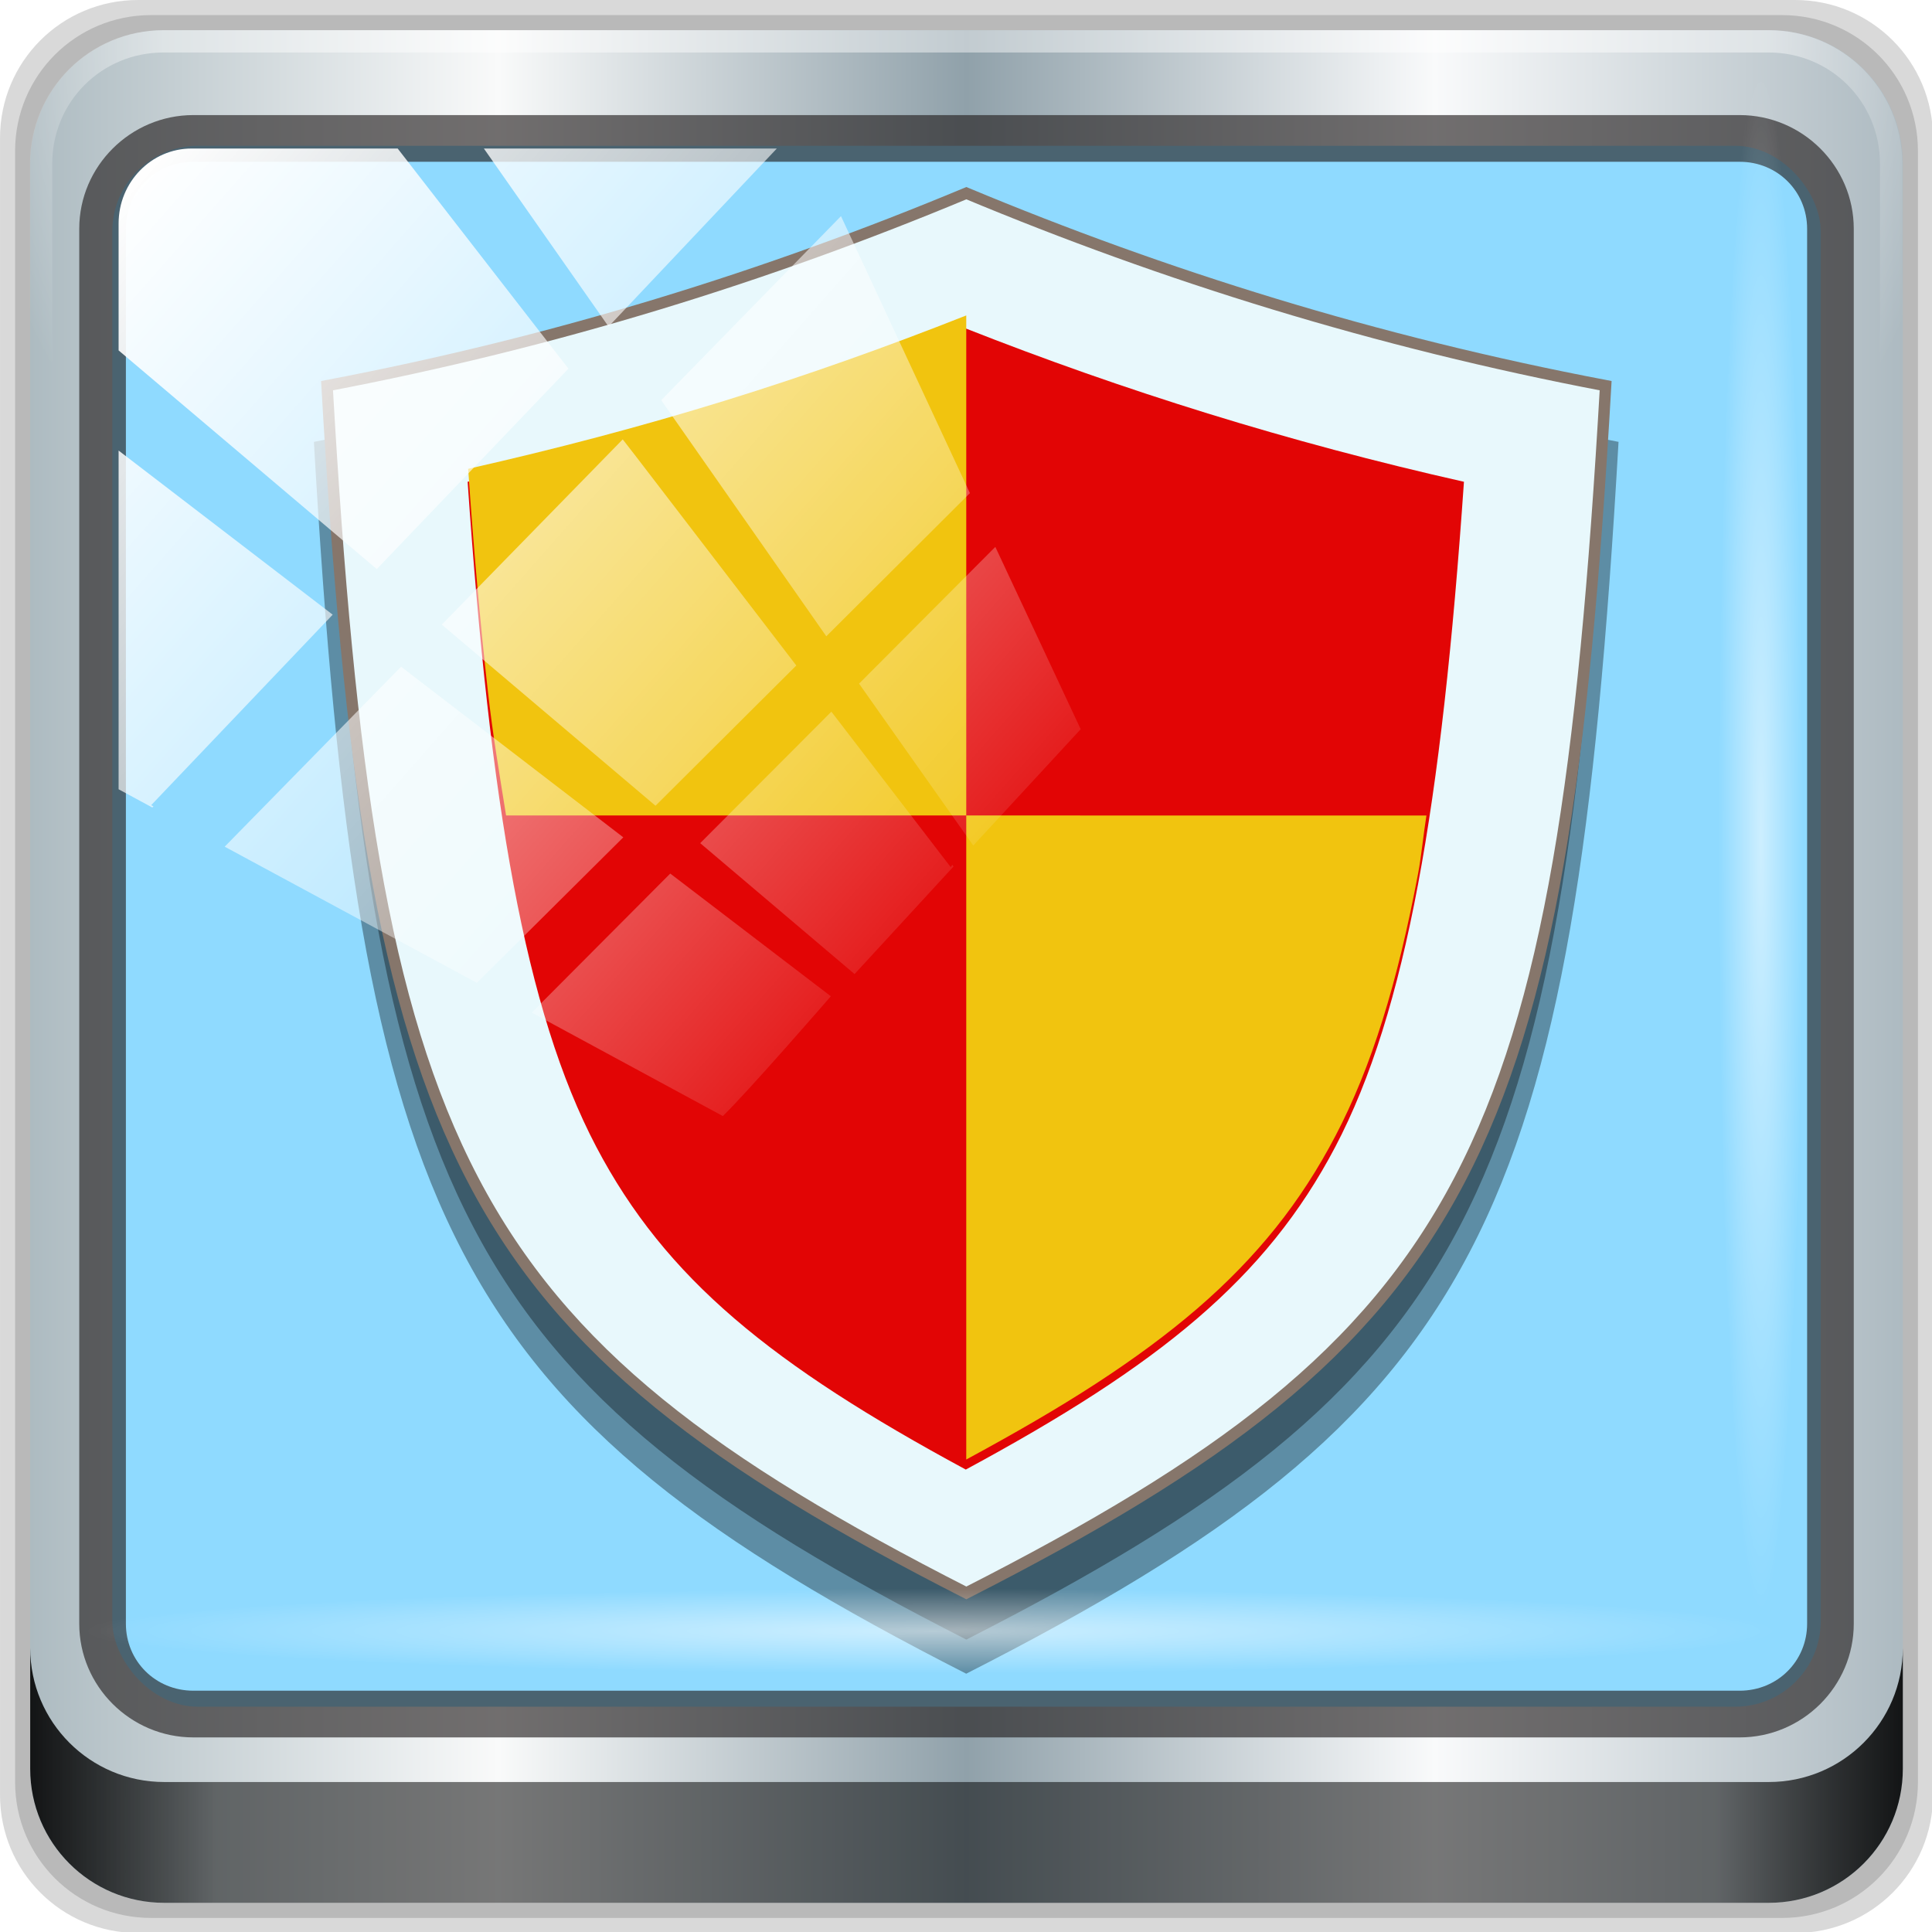 <?xml version="1.0" encoding="UTF-8" standalone="no"?>
<!-- Created with Inkscape (http://www.inkscape.org/) -->

<svg
   xmlns:dc="http://purl.org/dc/elements/1.1/"
   xmlns:cc="http://creativecommons.org/ns#"
   xmlns:rdf="http://www.w3.org/1999/02/22-rdf-syntax-ns#"
   xmlns:svg="http://www.w3.org/2000/svg"
   xmlns="http://www.w3.org/2000/svg"
   xmlns:xlink="http://www.w3.org/1999/xlink"
   xmlns:sodipodi="http://sodipodi.sourceforge.net/DTD/sodipodi-0.dtd"
   xmlns:inkscape="http://www.inkscape.org/namespaces/inkscape"
   width="96"
   height="96"
   id="svg2"
   version="1.1"
   inkscape:version="0.92.2 5c3e80d, 2017-08-06"
   sodipodi:docname="clamav-gui.svg">
  <defs
     id="defs4">
    <linearGradient
       id="linearGradient3795">
      <stop
         style="stop-color:#e28c05;stop-opacity:1;"
         offset="0"
         id="stop3797" />
      <stop
         style="stop-color:#e2bc05;stop-opacity:1;"
         offset="1"
         id="stop3799" />
    </linearGradient>
    <linearGradient
       inkscape:collect="always"
       xlink:href="#linearGradient3795"
       id="linearGradient3801"
       x1="45"
       y1="1047.362"
       x2="45"
       y2="957.362"
       gradientUnits="userSpaceOnUse" />
    <radialGradient
       inkscape:collect="always"
       xlink:href="#linearGradient4133-5"
       id="radialGradient4992"
       gradientUnits="userSpaceOnUse"
       gradientTransform="matrix(1.04,0,0,0.052,34.917,84.069)"
       cx="13.948"
       cy="44.893"
       fx="13.948"
       fy="44.893"
       r="43.199" />
    <radialGradient
       inkscape:collect="always"
       xlink:href="#linearGradient4133-5"
       id="radialGradient3831-7"
       gradientUnits="userSpaceOnUse"
       gradientTransform="matrix(0.975,0,0,0.049,-4.148,101.319)"
       cx="13.948"
       cy="44.893"
       fx="13.948"
       fy="44.893"
       r="43.199" />
    <linearGradient
       id="linearGradient4133-5"
       inkscape:collect="always">
      <stop
         id="stop4135-4"
         offset="0"
         style="stop-color:#ffffff;stop-opacity:1;" />
      <stop
         id="stop4137-5"
         offset="1"
         style="stop-color:#ffffff;stop-opacity:0;" />
    </linearGradient>
    <radialGradient
       inkscape:collect="always"
       xlink:href="#linearGradient4133-5"
       id="radialGradient3833-1"
       gradientUnits="userSpaceOnUse"
       gradientTransform="matrix(0.948,0,0,0.052,31.341,-95.611)"
       cx="13.948"
       cy="44.893"
       fx="13.948"
       fy="44.893"
       r="43.199" />
    <linearGradient
       y2="14.514"
       x2="50.528"
       y1="-28.642"
       x1="2.771"
       gradientUnits="userSpaceOnUse"
       id="linearGradient4967"
       xlink:href="#linearGradient4213-7-8"
       inkscape:collect="always" />
    <clipPath
       id="clipPath4156-4-6"
       clipPathUnits="userSpaceOnUse">
      <path
         inkscape:connector-curvature="0"
         id="path4158-0-3"
         d="m 27.046,-55.695 -14.214,13.321 h 0.061 l 15.653,21.771 10.231,-10.546 C 38.562,-32.302 27.468,-54.819 27.046,-55.695 Z M 9.647,-39.383 -5.241,-25.321 15.988,-7.806 26.372,-18.383 Z m 31.491,12.951 -9.741,9.714 8.945,12.458 7.781,-7.555 z m -49.84,4.379 -13.754,12.982 26.283,13.846 0.061,-0.062 -0.123,-0.062 L 13.599,-5.401 -8.702,-22.053 Z m 38.015,7.401 -9.803,9.775 11.579,9.559 7.628,-7.401 -8.669,-11.009 z m 20.187,5.674 -7.383,7.216 6.188,8.542 5.82,-6.137 z m -32.195,6.322 -9.557,9.498 13.662,7.185 7.934,-7.678 z m 23.312,2.374 -7.107,6.938 8.363,6.907 5.361,-5.674 -0.061,-0.092 -0.092,0.123 -6.464,-8.203 z m -8.73,8.542 -7.505,7.339 10.354,5.458 c 1.397,-1.321 5.675,-6.123 5.851,-6.322 z"
         style="opacity:0.6;fill:#ffffff;fill-opacity:1;stroke:none" />
    </clipPath>
    <linearGradient
       id="linearGradient4213-7-8"
       inkscape:collect="always">
      <stop
         id="stop4215-6-5"
         offset="0"
         style="stop-color:#ffffff;stop-opacity:1;" />
      <stop
         id="stop4217-5-2"
         offset="1"
         style="stop-color:#ffffff;stop-opacity:0;" />
    </linearGradient>
    <linearGradient
       inkscape:collect="always"
       xlink:href="#linearGradient4213-7-8"
       id="linearGradient3837-7"
       gradientUnits="userSpaceOnUse"
       x1="2.771"
       y1="-28.642"
       x2="50.528"
       y2="14.514" />
    <clipPath
       id="clipPath4156-4"
       clipPathUnits="userSpaceOnUse">
      <path
         inkscape:connector-curvature="0"
         id="path4158-0"
         d="m 27.046,-55.695 -14.214,13.321 h 0.061 l 15.653,21.771 10.231,-10.546 C 38.562,-32.302 27.468,-54.819 27.046,-55.695 Z M 9.647,-39.383 -5.241,-25.321 15.988,-7.806 26.372,-18.383 Z m 31.491,12.951 -9.741,9.714 8.945,12.458 7.781,-7.555 z m -49.84,4.379 -13.754,12.982 26.283,13.846 0.061,-0.062 -0.123,-0.062 L 13.599,-5.401 -8.702,-22.053 Z m 38.015,7.401 -9.803,9.775 11.579,9.559 7.628,-7.401 -8.669,-11.009 z m 20.187,5.674 -7.383,7.216 6.188,8.542 5.82,-6.137 z m -32.195,6.322 -9.557,9.498 13.662,7.185 7.934,-7.678 z m 23.312,2.374 -7.107,6.938 8.363,6.907 5.361,-5.674 -0.061,-0.092 -0.092,0.123 -6.464,-8.203 z m -8.73,8.542 -7.505,7.339 10.354,5.458 c 1.397,-1.321 5.675,-6.123 5.851,-6.322 z"
         style="opacity:0.6;fill:#ffffff;fill-opacity:1;stroke:none" />
    </clipPath>
    <linearGradient
       id="linearGradient4213-7"
       inkscape:collect="always">
      <stop
         id="stop4215-6"
         offset="0"
         style="stop-color:#ffffff;stop-opacity:1;" />
      <stop
         id="stop4217-5"
         offset="1"
         style="stop-color:#ffffff;stop-opacity:0;" />
    </linearGradient>
    <linearGradient
       inkscape:collect="always"
       xlink:href="#linearGradient4213-7"
       id="linearGradient3837"
       gradientUnits="userSpaceOnUse"
       x1="2.771"
       y1="-28.642"
       x2="50.528"
       y2="14.514" />
    <filter
       id="filter3174-3"
       style="color-interpolation-filters:sRGB">
      <feGaussianBlur
         stdDeviation="1.71"
         id="feGaussianBlur3176-6" />
    </filter>
    <linearGradient
       gradientTransform="scale(1.006,0.994)"
       gradientUnits="userSpaceOnUse"
       id="ButtonShadow-1"
       y2="7.017"
       x2="45.448"
       y1="92.54"
       x1="45.448">
      <stop
         offset="0"
         style="stop-color:#000000;stop-opacity:1"
         id="stop3750-9" />
      <stop
         offset="1"
         style="stop-color:#000000;stop-opacity:0.588"
         id="stop3752-9" />
    </linearGradient>
    <linearGradient
       inkscape:collect="always"
       xlink:href="#ButtonShadow-1"
       id="linearGradient3835"
       gradientUnits="userSpaceOnUse"
       gradientTransform="scale(1.006,0.994)"
       x1="45.448"
       y1="92.54"
       x2="45.448"
       y2="7.017" />
    <radialGradient
       inkscape:collect="always"
       xlink:href="#linearGradient4133"
       id="radialGradient3833"
       gradientUnits="userSpaceOnUse"
       gradientTransform="matrix(0.888,0,0,0.049,51.887,-52.752)"
       cx="13.948"
       cy="44.893"
       fx="13.948"
       fy="44.893"
       r="43.199" />
    <linearGradient
       id="linearGradient4133"
       inkscape:collect="always">
      <stop
         id="stop4135"
         offset="0"
         style="stop-color:#ffffff;stop-opacity:1;" />
      <stop
         id="stop4137"
         offset="1"
         style="stop-color:#ffffff;stop-opacity:0;" />
    </linearGradient>
    <radialGradient
       inkscape:collect="always"
       xlink:href="#linearGradient4133"
       id="radialGradient3831"
       gradientUnits="userSpaceOnUse"
       gradientTransform="matrix(0.975,0,0,0.049,-4.148,101.319)"
       cx="13.948"
       cy="44.893"
       fx="13.948"
       fy="44.893"
       r="43.199" />
    <linearGradient
       id="linearGradient3832-0-6-1-1">
      <stop
         id="stop3834-6-3-7-1"
         offset="0"
         style="stop-color:#000000;stop-opacity:1;" />
      <stop
         style="stop-color:#000000;stop-opacity:0.588;"
         offset="0.1"
         id="stop3872-2-4" />
      <stop
         id="stop3844-6-2-7-6"
         offset="0.9"
         style="stop-color:#000000;stop-opacity:0.588;" />
      <stop
         id="stop3836-5-0-2-9"
         offset="1"
         style="stop-color:#000000;stop-opacity:1;" />
    </linearGradient>
    <linearGradient
       inkscape:collect="always"
       xlink:href="#linearGradient3832-0-6-1-1"
       id="linearGradient3829"
       gradientUnits="userSpaceOnUse"
       gradientTransform="matrix(1.067,0,0,1.067,8.58,-15.643)"
       x1="1.5"
       y1="88.172"
       x2="94.5"
       y2="88.172" />
    <linearGradient
       id="linearGradient4091-0-3-0-7">
      <stop
         id="stop4093-3-6-4-2"
         offset="0"
         style="stop-color:#ffffff;stop-opacity:1;" />
      <stop
         style="stop-color:#ffffff;stop-opacity:1;"
         offset="0.8"
         id="stop4099-6-1-8-3" />
      <stop
         id="stop4095-1-0-7-9"
         offset="1"
         style="stop-color:#ffffff;stop-opacity:0;" />
    </linearGradient>
    <radialGradient
       inkscape:collect="always"
       xlink:href="#linearGradient4091-0-3-0-7"
       id="radialGradient3827"
       gradientUnits="userSpaceOnUse"
       gradientTransform="matrix(-1.144,0,0,-0.933,212.762,-20.401)"
       cx="48"
       cy="-27"
       fx="48"
       fy="-27"
       r="42" />
    <linearGradient
       id="linearGradient6139-0">
      <stop
         style="stop-color:#adbbc1;stop-opacity:1"
         offset="0"
         id="stop6141-2" />
      <stop
         id="stop6151-0"
         offset="0.25"
         style="stop-color:#f9fafa;stop-opacity:1" />
      <stop
         id="stop6147-1"
         offset="0.5"
         style="stop-color:#90a1aa;stop-opacity:1" />
      <stop
         style="stop-color:#f9fafb;stop-opacity:1"
         offset="0.75"
         id="stop6149-4" />
      <stop
         style="stop-color:#adbac1;stop-opacity:1"
         offset="1"
         id="stop6143-4" />
    </linearGradient>
    <linearGradient
       inkscape:collect="always"
       xlink:href="#linearGradient6139-0"
       id="linearGradient3825"
       gradientUnits="userSpaceOnUse"
       gradientTransform="matrix(1.181,0,0,1.181,3.095,-19.948)"
       x1="6"
       y1="47"
       x2="90"
       y2="47" />
    <linearGradient
       id="linearGradient5029">
      <stop
         id="stop5031"
         offset="0"
         style="stop-color:#0a9aff;stop-opacity:1;" />
      <stop
         id="stop5033"
         offset="1"
         style="stop-color:#0070c0;stop-opacity:1;" />
    </linearGradient>
    <linearGradient
       id="linearGradient5039">
      <stop
         style="stop-color:#ff0a0a;stop-opacity:1;"
         offset="0"
         id="stop5041" />
      <stop
         style="stop-color:#c00000;stop-opacity:1;"
         offset="1"
         id="stop5043" />
    </linearGradient>
    <linearGradient
       id="linearGradient5045">
      <stop
         id="stop5047"
         offset="0"
         style="stop-color:#2fff0a;stop-opacity:1;" />
      <stop
         id="stop5049"
         offset="1"
         style="stop-color:#16b50b;stop-opacity:1;" />
    </linearGradient>
    <linearGradient
       id="linearGradient5051">
      <stop
         style="stop-color:#c60aff;stop-opacity:1;"
         offset="0"
         id="stop5053" />
      <stop
         style="stop-color:#9b0bb5;stop-opacity:1;"
         offset="1"
         id="stop5055" />
    </linearGradient>
    <linearGradient
       id="linearGradient5057">
      <stop
         id="stop5059"
         offset="0"
         style="stop-color:#ff830a;stop-opacity:1;" />
      <stop
         id="stop5061"
         offset="1"
         style="stop-color:#b55f0b;stop-opacity:1;" />
    </linearGradient>
    <linearGradient
       id="linearGradient5063">
      <stop
         style="stop-color:#6b9ab0;stop-opacity:1;"
         offset="0"
         id="stop5065" />
      <stop
         style="stop-color:#466b7a;stop-opacity:1;"
         offset="1"
         id="stop5067" />
    </linearGradient>
    <filter
       inkscape:collect="always"
       style="color-interpolation-filters:sRGB"
       id="filter921"
       x="-0.013"
       width="1.025"
       y="-0.011"
       height="1.023">
      <feGaussianBlur
         inkscape:collect="always"
         stdDeviation="0.312"
         id="feGaussianBlur923" />
    </filter>
    <linearGradient
       inkscape:collect="always"
       xlink:href="#linearGradient6139-0"
       id="linearGradient1046"
       gradientUnits="userSpaceOnUse"
       gradientTransform="matrix(1.181,0,0,1.181,3.095,-19.948)"
       x1="6"
       y1="47"
       x2="90"
       y2="47" />
    <radialGradient
       inkscape:collect="always"
       xlink:href="#linearGradient4133-5"
       id="radialGradient1048"
       gradientUnits="userSpaceOnUse"
       gradientTransform="matrix(1.04,0,0,0.052,34.917,84.069)"
       cx="13.948"
       cy="44.893"
       fx="13.948"
       fy="44.893"
       r="43.199" />
  </defs>
  <sodipodi:namedview
     id="base"
     pagecolor="#ffffff"
     bordercolor="#666666"
     borderopacity="1.0"
     inkscape:pageopacity="0.0"
     inkscape:pageshadow="2"
     inkscape:zoom="4.1763494"
     inkscape:cx="44.147381"
     inkscape:cy="51.286562"
     inkscape:document-units="px"
     inkscape:current-layer="g967"
     showgrid="false"
     inkscape:snap-page="true"
     inkscape:snap-global="false"
     inkscape:snap-center="true"
     inkscape:snap-object-midpoints="false"
     showguides="true"
     inkscape:guide-bbox="true"
     inkscape:snap-bbox="true"
     inkscape:object-paths="true"
     inkscape:object-nodes="true"
     inkscape:window-width="1280"
     inkscape:window-height="938"
     inkscape:window-x="0"
     inkscape:window-y="20"
     inkscape:window-maximized="1"
     inkscape:snap-midpoints="false"
     inkscape:snap-grids="true"
     inkscape:snap-to-guides="false">
    <inkscape:grid
       type="xygrid"
       id="grid3002"
       empspacing="5"
       visible="true"
       enabled="true"
       snapvisiblegridlinesonly="true"
       originx="0"
       originy="0"
       spacingx="1.067"
       spacingy="1.067" />
  </sodipodi:namedview>
  <g
     inkscape:label="Layer 1"
     inkscape:groupmode="layer"
     id="layer1"
     transform="translate(0,-1026.52)">
    <g
       id="g3193"
       transform="translate(0,1020.12)">
      <g
         style="display:inline"
         inkscape:label="colori"
         id="layer7">
        <g
           id="g3003"
           transform="matrix(1.096,0,0,1.096,-4.228,-1117.334)" />
      </g>
      <g
         inkscape:label="simboli"
         id="layer5" />
      <g
         id="g967"
         transform="matrix(0.938,0,0,0.938,8.9787504e-7,6.4)">
        <g
           id="layer1-6"
           inkscape:label="icona"
           transform="translate(0,34.133)">
          <g
             style="display:inline"
             transform="translate(-8.58,-18.49)"
             id="g7390">
            <path
               style="display:inline;opacity:0.15;fill:#000000;fill-opacity:1;fill-rule:nonzero;stroke:none;stroke-width:1.067"
               d="M 103.666,-15.643 H 15.895 c -4.052,0 -7.314,3.262 -7.314,7.314 V 79.442 c 0,4.052 3.262,7.314 7.314,7.314 h 87.771 c 4.052,0 7.314,-3.262 7.314,-7.314 V -8.329 c 0,-4.052 -3.262,-7.314 -7.314,-7.314 z"
               id="path3288"
               inkscape:connector-curvature="0" />
            <path
               inkscape:connector-curvature="0"
               id="path4085"
               d="M 102.98,-14.843 H 16.58 c -3.989,0 -7.2,3.211 -7.2,7.2 V 78.757 c 0,3.989 3.211,7.2 7.2,7.2 h 86.4 c 3.989,0 7.2,-3.211 7.2,-7.2 V -7.643 c 0,-3.989 -3.211,-7.2 -7.2,-7.2 z"
               style="display:inline;opacity:0.15;fill:#000000;fill-opacity:1;fill-rule:nonzero;stroke:none;stroke-width:1.067" />
            <path
               style="display:inline;fill:url(#linearGradient1046);fill-opacity:1;fill-rule:nonzero;stroke:none;stroke-width:1.067"
               d="M 102.294,-14.043 H 17.266 c -3.925,0 -7.086,3.16 -7.086,7.086 V 78.071 c 0,3.925 3.16,7.086 7.086,7.086 H 102.294 c 3.925,0 7.086,-3.16 7.086,-7.086 V -6.958 c 0,-3.925 -3.16,-7.086 -7.086,-7.086 z"
               id="rect4251-1"
               inkscape:connector-curvature="0" />
            <g
               id="g3272"
               transform="matrix(1.107,0,0,1.107,-115.001,-19.358)">
              <path
                 inkscape:connector-curvature="0"
                 id="path4236-5"
                 d="m 119.467,4.8 c -3.546,0 -6.4,2.854 -6.4,6.4 v 16 h 1.067 v -16 c 0,-2.973 2.36,-5.333 5.333,-5.333 h 76.8 c 2.973,0 5.333,2.36 5.333,5.333 v 16 h 1.067 v -16 c 0,-3.546 -2.854,-6.4 -6.4,-6.4 z"
                 style="display:inline;opacity:0.45;fill:url(#radialGradient3827);fill-opacity:1;fill-rule:nonzero;stroke:none;stroke-width:1.067" />
            </g>
            <path
               inkscape:connector-curvature="0"
               style="display:inline;opacity:0.891;fill:url(#linearGradient3829);fill-opacity:1;fill-rule:nonzero;stroke:none;stroke-width:1.067"
               d="m 10.18,71.657 v 6.4 c 0,3.925 3.175,7.1 7.1,7.1 h 85 c 3.925,0 7.1,-3.175 7.1,-7.1 v -6.4 c 0,3.925 -3.175,7.1 -7.1,7.1 h -85 c -3.925,0 -7.1,-3.175 -7.1,-7.1 z"
               id="path4118" />
            <g
               transform="translate(268.041,-111.89)"
               id="g4615">
              <g
                 id="layer2-8"
                 style="display:none">
                <rect
                   transform="scale(1.067)"
                   width="86"
                   height="85"
                   rx="6"
                   ry="6"
                   x="5"
                   y="7"
                   id="rect3745-9"
                   style="opacity:0.9;fill:url(#linearGradient3835);fill-opacity:1;fill-rule:nonzero;stroke:none;filter:url(#filter3174-3)" />
              </g>
            </g>
          </g>
        </g>
        <rect
           ry="4.533"
           y="7.723"
           x="5.949"
           height="82.688"
           width="90.503"
           id="rect4301"
           style="display:inline;fill:#8fdaff;fill-opacity:1;stroke:none;stroke-width:1.067" />
        <path
           inkscape:connector-curvature="0"
           id="path4989"
           d="m 10.244,6.096 c -3.324,0 -6.046,2.709 -6.046,6.022 v 73.897 c 0,3.314 2.721,6.022 6.046,6.022 h 81.911 c 3.324,0 6.046,-2.709 6.046,-6.022 V 12.118 c 0,-3.314 -2.721,-6.022 -6.046,-6.022 z m 0,2.474 h 81.911 c 2.014,0 3.575,1.579 3.575,3.548 v 73.897 c 0,1.97 -1.562,3.548 -3.575,3.548 H 10.244 c -2.014,0 -3.575,-1.579 -3.575,-3.548 V 12.118 c 0,-1.97 1.562,-3.548 3.575,-3.548 z"
           style="color:#000000;font-style:normal;font-variant:normal;font-weight:normal;font-stretch:normal;font-size:medium;line-height:normal;font-family:Sans;-inkscape-font-specification:Sans;text-indent:0;text-align:start;text-decoration:none;text-decoration-line:none;letter-spacing:normal;word-spacing:normal;text-transform:none;writing-mode:lr-tb;direction:ltr;baseline-shift:baseline;text-anchor:start;display:inline;overflow:visible;visibility:visible;fill:#241f1f;fill-opacity:0.633;stroke:none;stroke-width:2.534;marker:none;enable-background:accumulate" />
        <g
           transform="matrix(1.096,0,0,1.096,-2.314,-1115.217)"
           id="g931"
           style="display:inline">
          <path
             inkscape:connector-curvature="0"
             id="path3805"
             d="m 50.564,1033.286 c -9.245,3.856 -19.113,6.942 -29.829,8.982 2.055,35.781 6.188,44.29 29.829,56.329 23.641,-12.039 27.774,-20.548 29.829,-56.329 -10.717,-2.039 -20.584,-5.126 -29.829,-8.982 z"
             style="fill:#000000;fill-opacity:0.352;fill-rule:nonzero;stroke:none;stroke-width:1.089;filter:url(#filter921)"
             transform="matrix(1.057,0,0,1.057,-4.634,-62.787)" />
          <path
             style="fill:#000000;fill-opacity:0.352;fill-rule:nonzero;stroke:none;stroke-width:1.128"
             d="m 48.818,1029.126 c -9.577,3.994 -19.799,7.191 -30.9,9.304 2.129,37.066 6.411,45.88 30.9,58.351 24.49,-12.471 28.771,-21.285 30.9,-58.351 -11.101,-2.113 -21.323,-5.31 -30.9,-9.304 z"
             id="path3803"
             inkscape:connector-curvature="0" />
          <path
             inkscape:connector-curvature="0"
             id="rect2987"
             d="m 48.818,1026.871 c -9.577,3.994 -19.799,7.192 -30.9,9.304 2.129,37.066 6.411,45.88 30.9,58.351 24.49,-12.471 28.771,-21.285 30.9,-58.351 -11.101,-2.112 -21.323,-5.31 -30.9,-9.304 z"
             style="fill:#e8f8fc;fill-opacity:1;fill-rule:nonzero;stroke:#86766b;stroke-width:0.549;stroke-miterlimit:4;stroke-dasharray:none;stroke-opacity:1" />
          <path
             transform="matrix(0.707,0,0,0.58,125.744,480.398)"
             d="m -108.844,953.469 c -10.717,5.151 -22.038,9.477 -34.057,12.775 1.525,26.907 3.919,44.108 8.795,55.422 4.749,11.019 12.029,18.186 25.262,26.895 13.233,-8.709 20.513,-15.875 25.262,-26.895 4.876,-11.314 7.27,-28.515 8.795,-55.422 -12.018,-3.298 -23.34,-7.624 -34.057,-12.775 z"
             id="path2995"
             style="fill:#e20505;fill-opacity:1;fill-rule:nonzero;stroke:none"
             inkscape:original="M -108.84375 943.28125 C -122.39326 950.1497 -136.85608 955.64818 -152.5625 959.28125 C -149.54998 1023.0211 -143.49253 1038.1791 -108.84375 1059.625 C -74.194972 1038.1791 -68.13752 1023.0211 -65.125 959.28125 C -80.83142 955.64818 -95.294242 950.1497 -108.84375 943.28125 z "
             inkscape:radius="-9.213686"
             sodipodi:type="inkscape:offset" />
          <path
             inkscape:connector-curvature="0"
             id="path3007"
             d="m 48.814,1056.949 v 31.129 c 2.339,-1.266 4.423,-2.467 6.273,-3.671 1.849,-1.204 3.467,-2.396 4.903,-3.634 1.436,-1.239 2.677,-2.517 3.777,-3.889 1.1,-1.372 2.054,-2.85 2.893,-4.452 0.862,-1.645 1.614,-3.489 2.275,-5.597 0.661,-2.108 1.227,-4.465 1.723,-7.105 0.156,-0.833 0.255,-1.89 0.398,-2.78 z"
             style="fill:#f1c40f;fill-opacity:1;fill-rule:nonzero;stroke:none;stroke-width:1.128" />
          <path
             inkscape:connector-curvature="0"
             id="path3005"
             d="m 48.814,1032.78 c -3.786,1.497 -7.673,2.885 -11.684,4.125 -4.011,1.24 -8.146,2.33 -12.391,3.289 0.269,3.914 0.585,7.48 0.95,10.722 0.25,2.22 0.575,4.101 0.883,6.033 h 22.242 z"
             style="fill:#f1c40f;fill-opacity:1;fill-rule:nonzero;stroke:none;stroke-width:1.128" />
        </g>
        <g
           id="layer4"
           inkscape:label="luci-superiori">
          <g
             id="g4963"
             transform="matrix(1.008,0,0,1.014,-1.121,0.646)">
            <rect
               clip-path="url(#clipPath4156-4-6)"
               ry="3.957"
               rx="3.957"
               y="-30"
               x="2"
               height="92"
               width="92"
               id="rect4146"
               style="display:inline;fill:url(#linearGradient4967);fill-opacity:1;stroke:none"
               transform="matrix(0.97,0,0,0.99,5.405,36.822)" />
          </g>
          <rect
             style="display:inline;opacity:0.55;fill:url(#radialGradient1048);fill-opacity:1;stroke:none;stroke-width:1.067"
             id="rect4131"
             width="89.867"
             height="4.533"
             x="4.492"
             y="84.158"
             rx="0"
             ry="4.533" />
          <rect
             ry="4.533"
             rx="0"
             y="-95.522"
             x="3.624"
             height="4.533"
             width="81.867"
             id="rect4141"
             style="display:inline;opacity:0.55;fill:url(#radialGradient3833-1);fill-opacity:1;stroke:none;stroke-width:1.067"
             transform="rotate(90)" />
        </g>
      </g>
    </g>
  </g>
</svg>
